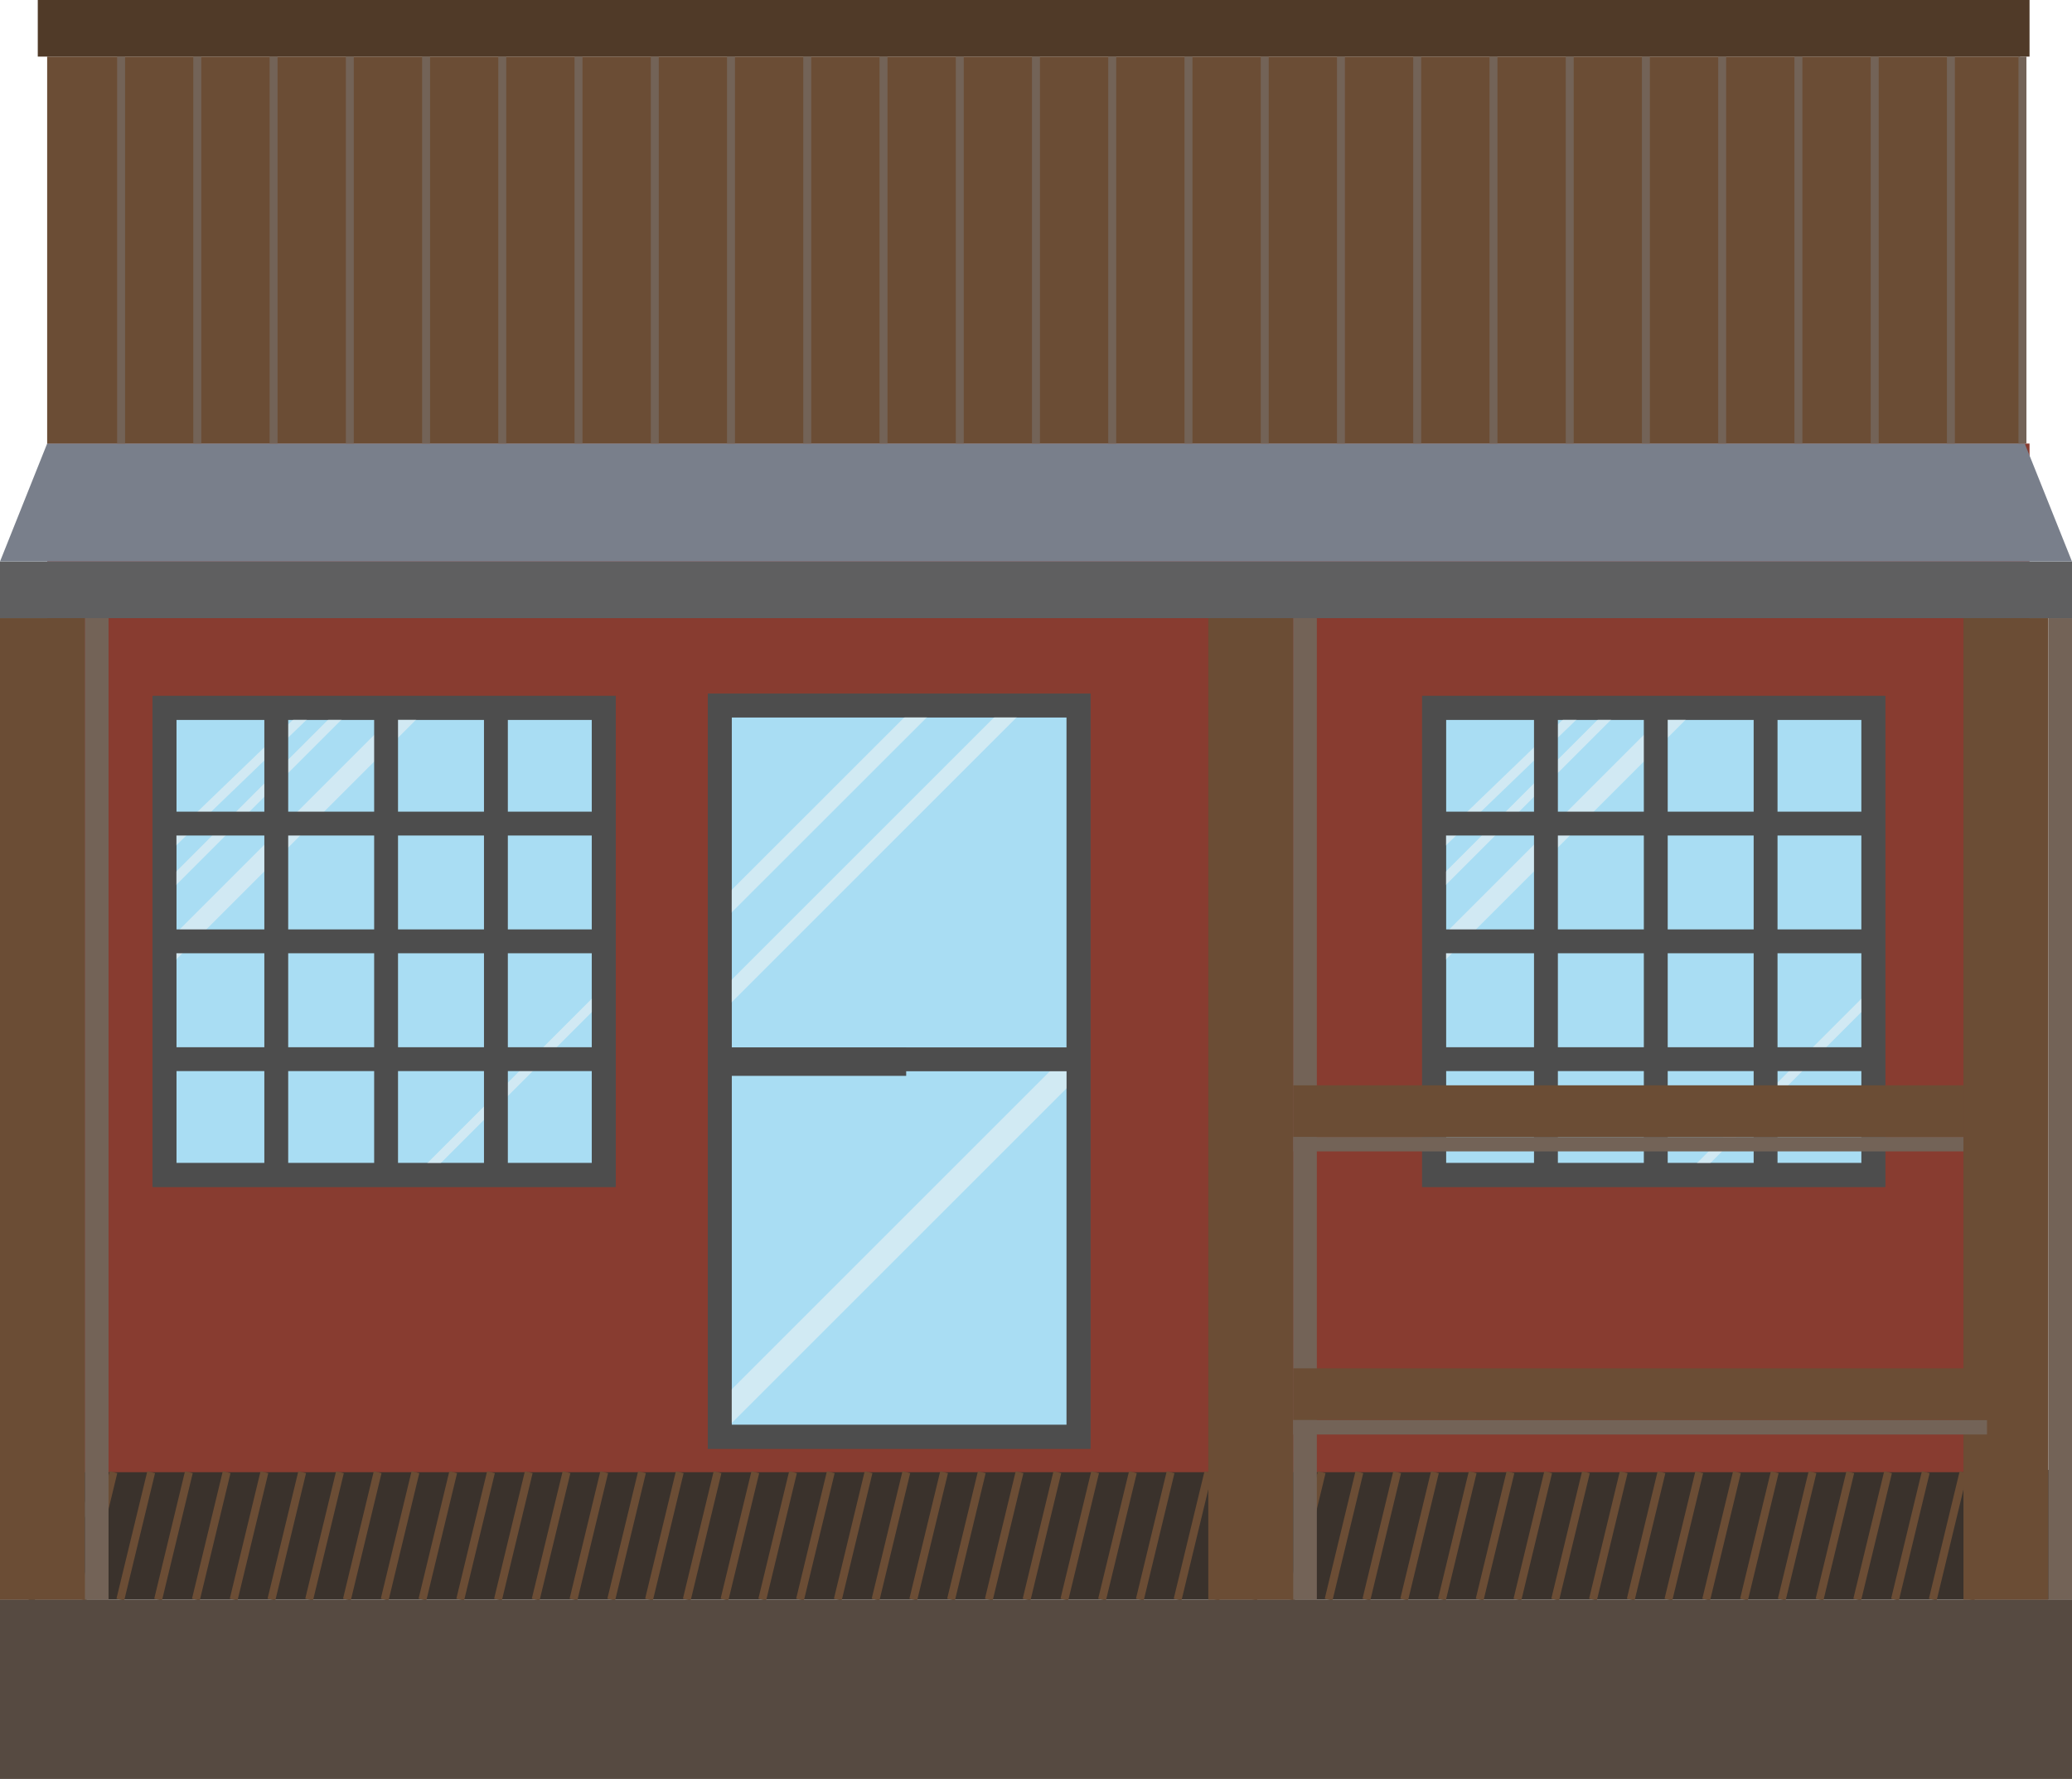 <svg xmlns="http://www.w3.org/2000/svg" width="260.55" height="223.75" viewBox="0 0 260.55 223.75">
  <title>market</title>
  <g id="Layer_2" data-name="Layer 2">
    <g id="Market">
      <g>
        <rect y="184.88" width="260.55" height="16.32" fill="#3a322c"/>
        <rect x="5.94" y="55.79" width="249.27" height="129.38" fill="#883c30"/>
        <rect x="90.51" y="88.73" width="45.11" height="91.99" fill="#a9ddf3" stroke="#4d4d4d" stroke-miterlimit="10" stroke-width="3"/>
        <line x1="3.75" y1="201.29" x2="13.35" y2="185.47" fill="none" stroke="#564a41" stroke-miterlimit="10"/>
        <line x1="10.39" y1="201.2" x2="14.26" y2="185.17" fill="none" stroke="#6b4d35" stroke-miterlimit="10"/>
        <line x1="19.01" y1="185.17" x2="15.13" y2="201.2" fill="none" stroke="#6b4d35" stroke-miterlimit="10"/>
        <line x1="19.88" y1="201.2" x2="23.75" y2="185.17" fill="none" stroke="#6b4d35" stroke-miterlimit="10"/>
        <line x1="24.63" y1="201.2" x2="28.5" y2="185.17" fill="none" stroke="#6b4d35" stroke-miterlimit="10"/>
        <line x1="29.38" y1="201.2" x2="33.25" y2="185.17" fill="none" stroke="#6b4d35" stroke-miterlimit="10"/>
        <line x1="34.13" y1="201.2" x2="38" y2="185.17" fill="none" stroke="#6b4d35" stroke-miterlimit="10"/>
        <line x1="38.87" y1="201.2" x2="42.75" y2="185.17" fill="none" stroke="#6b4d35" stroke-miterlimit="10"/>
        <line x1="43.62" y1="201.2" x2="47.49" y2="185.17" fill="none" stroke="#6b4d35" stroke-miterlimit="10"/>
        <line x1="48.37" y1="201.2" x2="52.24" y2="185.17" fill="none" stroke="#6b4d35" stroke-miterlimit="10"/>
        <line x1="53.12" y1="201.2" x2="56.99" y2="185.17" fill="none" stroke="#6b4d35" stroke-miterlimit="10"/>
        <line x1="57.87" y1="201.2" x2="61.74" y2="185.17" fill="none" stroke="#6b4d35" stroke-miterlimit="10"/>
        <line x1="62.62" y1="201.2" x2="66.49" y2="185.17" fill="none" stroke="#6b4d35" stroke-miterlimit="10"/>
        <line x1="67.36" y1="201.2" x2="71.24" y2="185.17" fill="none" stroke="#6b4d35" stroke-miterlimit="10"/>
        <line x1="72.11" y1="201.2" x2="75.98" y2="185.17" fill="none" stroke="#6b4d35" stroke-miterlimit="10"/>
        <line x1="76.86" y1="201.2" x2="80.73" y2="185.17" fill="none" stroke="#6b4d35" stroke-miterlimit="10"/>
        <line x1="81.61" y1="201.2" x2="85.48" y2="185.17" fill="none" stroke="#6b4d35" stroke-miterlimit="10"/>
        <line x1="86.36" y1="201.2" x2="90.23" y2="185.17" fill="none" stroke="#6b4d35" stroke-miterlimit="10"/>
        <line x1="91.1" y1="201.2" x2="94.98" y2="185.17" fill="none" stroke="#6b4d35" stroke-miterlimit="10"/>
        <line x1="95.85" y1="201.2" x2="99.72" y2="185.17" fill="none" stroke="#6b4d35" stroke-miterlimit="10"/>
        <line x1="100.6" y1="201.2" x2="104.47" y2="185.17" fill="none" stroke="#6b4d35" stroke-miterlimit="10"/>
        <line x1="105.35" y1="201.2" x2="109.22" y2="185.17" fill="none" stroke="#6b4d35" stroke-miterlimit="10"/>
        <line x1="110.1" y1="201.2" x2="113.97" y2="185.17" fill="none" stroke="#6b4d35" stroke-miterlimit="10"/>
        <line x1="114.84" y1="201.2" x2="118.72" y2="185.17" fill="none" stroke="#6b4d35" stroke-miterlimit="10"/>
        <line x1="119.59" y1="201.2" x2="123.46" y2="185.17" fill="none" stroke="#6b4d35" stroke-miterlimit="10"/>
        <line x1="124.34" y1="201.2" x2="128.21" y2="185.17" fill="none" stroke="#6b4d35" stroke-miterlimit="10"/>
        <line x1="129.09" y1="201.2" x2="132.96" y2="185.17" fill="none" stroke="#6b4d35" stroke-miterlimit="10"/>
        <line x1="133.84" y1="201.2" x2="137.71" y2="185.17" fill="none" stroke="#6b4d35" stroke-miterlimit="10"/>
        <line x1="138.58" y1="201.2" x2="142.46" y2="185.17" fill="none" stroke="#6b4d35" stroke-miterlimit="10"/>
        <line x1="143.33" y1="201.2" x2="147.2" y2="185.17" fill="none" stroke="#6b4d35" stroke-miterlimit="10"/>
        <line x1="148.08" y1="201.2" x2="151.95" y2="185.17" fill="none" stroke="#6b4d35" stroke-miterlimit="10"/>
        <line x1="152.83" y1="201.2" x2="156.7" y2="185.17" fill="none" stroke="#6b4d35" stroke-miterlimit="10"/>
        <line x1="157.58" y1="201.2" x2="161.45" y2="185.17" fill="none" stroke="#6b4d35" stroke-miterlimit="10"/>
        <line x1="162.32" y1="201.2" x2="166.2" y2="185.17" fill="none" stroke="#6b4d35" stroke-miterlimit="10"/>
        <line x1="167.07" y1="201.2" x2="170.94" y2="185.17" fill="none" stroke="#6b4d35" stroke-miterlimit="10"/>
        <line x1="171.82" y1="201.2" x2="175.69" y2="185.17" fill="none" stroke="#6b4d35" stroke-miterlimit="10"/>
        <line x1="176.57" y1="201.2" x2="180.44" y2="185.17" fill="none" stroke="#6b4d35" stroke-miterlimit="10"/>
        <line x1="181.32" y1="201.2" x2="185.19" y2="185.17" fill="none" stroke="#6b4d35" stroke-miterlimit="10"/>
        <line x1="186.06" y1="201.2" x2="189.94" y2="185.17" fill="none" stroke="#6b4d35" stroke-miterlimit="10"/>
        <line x1="190.81" y1="201.2" x2="194.68" y2="185.17" fill="none" stroke="#6b4d35" stroke-miterlimit="10"/>
        <line x1="195.56" y1="201.2" x2="199.43" y2="185.17" fill="none" stroke="#6b4d35" stroke-miterlimit="10"/>
        <line x1="200.31" y1="201.2" x2="204.18" y2="185.17" fill="none" stroke="#6b4d35" stroke-miterlimit="10"/>
        <line x1="205.06" y1="201.2" x2="208.93" y2="185.17" fill="none" stroke="#6b4d35" stroke-miterlimit="10"/>
        <line x1="209.8" y1="201.2" x2="213.68" y2="185.17" fill="none" stroke="#6b4d35" stroke-miterlimit="10"/>
        <line x1="214.55" y1="201.2" x2="218.42" y2="185.17" fill="none" stroke="#6b4d35" stroke-miterlimit="10"/>
        <line x1="219.3" y1="201.2" x2="223.17" y2="185.17" fill="none" stroke="#6b4d35" stroke-miterlimit="10"/>
        <line x1="224.05" y1="201.2" x2="227.92" y2="185.17" fill="none" stroke="#6b4d35" stroke-miterlimit="10"/>
        <line x1="228.8" y1="201.2" x2="232.67" y2="185.17" fill="none" stroke="#6b4d35" stroke-miterlimit="10"/>
        <line x1="233.54" y1="201.2" x2="237.42" y2="185.17" fill="none" stroke="#6b4d35" stroke-miterlimit="10"/>
        <line x1="238.29" y1="201.2" x2="242.16" y2="185.17" fill="none" stroke="#6b4d35" stroke-miterlimit="10"/>
        <line x1="243.04" y1="201.2" x2="246.91" y2="185.17" fill="none" stroke="#6b4d35" stroke-miterlimit="10"/>
        <line x1="247.79" y1="201.2" x2="251.66" y2="185.17" fill="none" stroke="#6b4d35" stroke-miterlimit="10"/>
        <line x1="91.1" y1="114.25" x2="116.33" y2="89.03" fill="none" stroke="#eaf1f3" stroke-miterlimit="10" stroke-width="2" opacity="0.62"/>
        <line x1="90.51" y1="178.37" x2="135.72" y2="133.16" fill="none" stroke="#eaf1f3" stroke-miterlimit="10" stroke-width="3" opacity="0.62"/>
        <line x1="90.51" y1="126.14" x2="127.92" y2="88.73" fill="none" stroke="#eaf1f3" stroke-miterlimit="10" stroke-width="2" opacity="0.62"/>
        <rect x="90.51" y="88.73" width="45.11" height="91.99" fill="none" stroke="#4d4d4d" stroke-miterlimit="10" stroke-width="3"/>
        <line x1="90.81" y1="133.24" x2="135.91" y2="133.24" fill="#a9ddf3" stroke="#4d4d4d" stroke-miterlimit="10" stroke-width="3"/>
        <rect x="91.4" y="131.76" width="22.55" height="3.56" fill="#4d4d4d"/>
        <g>
          <rect x="180.33" y="89.03" width="55.24" height="58.76" fill="#a9ddf3" stroke="#4d4d4d" stroke-miterlimit="10" stroke-width="3"/>
          <g opacity="0.62">
            <rect x="176.72" y="97.38" width="25.8" height="1.19" transform="translate(-14.91 158.98) rotate(-43.93)" fill="#eaf1f3"/>
          </g>
          <g opacity="0.62">
            <rect x="175.62" y="99.95" width="32.21" height="1.19" transform="translate(-14.94 165.02) rotate(-45)" fill="#eaf1f3"/>
          </g>
          <g opacity="0.62">
            <rect x="208.26" y="135.56" width="32.21" height="1.19" transform="translate(-30.56 198.53) rotate(-45)" fill="#eaf1f3"/>
          </g>
          <g opacity="0.62">
            <rect x="173.83" y="103.59" width="44.41" height="2.37" transform="translate(-16.67 169.31) rotate(-45)" fill="#eaf1f3"/>
          </g>
          <g>
            <line x1="208.21" y1="89.03" x2="208.21" y2="147.78" fill="#a9ddf3" stroke="#4d4d4d" stroke-miterlimit="10" stroke-width="3"/>
            <line x1="194.4" y1="89.03" x2="194.4" y2="147.78" fill="#a9ddf3" stroke="#4d4d4d" stroke-miterlimit="10" stroke-width="3"/>
            <line x1="222.02" y1="89.03" x2="222.02" y2="147.78" fill="#a9ddf3" stroke="#4d4d4d" stroke-miterlimit="10" stroke-width="3"/>
            <line x1="180.84" y1="103.59" x2="236.08" y2="103.59" fill="#a9ddf3" stroke="#4d4d4d" stroke-miterlimit="10" stroke-width="3"/>
            <line x1="179.83" y1="118.4" x2="235.07" y2="118.4" fill="#a9ddf3" stroke="#4d4d4d" stroke-miterlimit="10" stroke-width="3"/>
            <line x1="179.83" y1="133.22" x2="235.07" y2="133.22" fill="#a9ddf3" stroke="#4d4d4d" stroke-miterlimit="10" stroke-width="3"/>
            <rect x="180.33" y="89.03" width="55.24" height="58.76" fill="none" stroke="#4d4d4d" stroke-miterlimit="10" stroke-width="3"/>
          </g>
        </g>
        <rect y="201.2" width="260.55" height="22.55" fill="#564a41"/>
        <rect x="5.93" y="7.12" width="248.09" height="48.67" fill="#6b4d35"/>
        <rect y="70.63" width="260.55" height="7.12" fill="#5f5f60"/>
        <rect x="4.75" width="250.46" height="7.12" fill="#503a28"/>
        <polygon points="260.55 70.63 0 70.63 5.93 55.79 254.61 55.79 260.55 70.63" fill="#797f8b"/>
        <line x1="15.23" y1="7.12" x2="15.23" y2="55.79" fill="none" stroke="#736357" stroke-miterlimit="10"/>
        <line x1="24.81" y1="7.12" x2="24.81" y2="55.79" fill="none" stroke="#736357" stroke-miterlimit="10"/>
        <line x1="34.4" y1="7.12" x2="34.4" y2="55.79" fill="none" stroke="#736357" stroke-miterlimit="10"/>
        <line x1="43.99" y1="7.12" x2="43.99" y2="55.79" fill="none" stroke="#736357" stroke-miterlimit="10"/>
        <line x1="53.58" y1="7.12" x2="53.58" y2="55.79" fill="none" stroke="#736357" stroke-miterlimit="10"/>
        <line x1="63.16" y1="7.12" x2="63.16" y2="55.79" fill="none" stroke="#736357" stroke-miterlimit="10"/>
        <line x1="72.75" y1="7.12" x2="72.75" y2="55.79" fill="none" stroke="#736357" stroke-miterlimit="10"/>
        <line x1="82.34" y1="7.12" x2="82.34" y2="55.79" fill="none" stroke="#736357" stroke-miterlimit="10"/>
        <line x1="91.92" y1="7.12" x2="91.92" y2="55.79" fill="none" stroke="#736357" stroke-miterlimit="10"/>
        <line x1="101.51" y1="7.12" x2="101.51" y2="55.79" fill="none" stroke="#736357" stroke-miterlimit="10"/>
        <line x1="111.1" y1="7.12" x2="111.1" y2="55.79" fill="none" stroke="#736357" stroke-miterlimit="10"/>
        <line x1="120.69" y1="7.12" x2="120.69" y2="55.79" fill="none" stroke="#736357" stroke-miterlimit="10"/>
        <line x1="130.27" y1="7.12" x2="130.27" y2="55.79" fill="none" stroke="#736357" stroke-miterlimit="10"/>
        <line x1="139.86" y1="7.12" x2="139.86" y2="55.79" fill="none" stroke="#736357" stroke-miterlimit="10"/>
        <line x1="149.45" y1="7.12" x2="149.45" y2="55.79" fill="none" stroke="#736357" stroke-miterlimit="10"/>
        <line x1="159.04" y1="7.12" x2="159.04" y2="55.79" fill="none" stroke="#736357" stroke-miterlimit="10"/>
        <line x1="168.62" y1="7.12" x2="168.62" y2="55.79" fill="none" stroke="#736357" stroke-miterlimit="10"/>
        <line x1="178.21" y1="7.12" x2="178.21" y2="55.79" fill="none" stroke="#736357" stroke-miterlimit="10"/>
        <line x1="187.8" y1="7.12" x2="187.8" y2="55.79" fill="none" stroke="#736357" stroke-miterlimit="10"/>
        <line x1="197.39" y1="7.12" x2="197.39" y2="55.79" fill="none" stroke="#736357" stroke-miterlimit="10"/>
        <line x1="206.97" y1="7.12" x2="206.97" y2="55.79" fill="none" stroke="#736357" stroke-miterlimit="10"/>
        <line x1="216.56" y1="7.12" x2="216.56" y2="55.79" fill="none" stroke="#736357" stroke-miterlimit="10"/>
        <line x1="226.15" y1="7.12" x2="226.15" y2="55.79" fill="none" stroke="#736357" stroke-miterlimit="10"/>
        <line x1="235.74" y1="7.12" x2="235.74" y2="55.79" fill="none" stroke="#736357" stroke-miterlimit="10"/>
        <line x1="245.32" y1="7.12" x2="245.32" y2="55.79" fill="none" stroke="#736357" stroke-miterlimit="10"/>
        <line x1="254.32" y1="7.12" x2="254.32" y2="55.79" fill="none" stroke="#736357" stroke-miterlimit="10"/>
        <rect y="77.75" width="10.68" height="123.45" fill="#6b4d35"/>
        <rect x="10.68" y="77.75" width="2.97" height="123.45" fill="#736357"/>
        <rect x="151.94" y="77.75" width="10.68" height="123.45" fill="#6b4d35"/>
        <rect x="162.62" y="77.75" width="2.97" height="123.45" fill="#736357"/>
        <g>
          <rect x="246.9" y="77.75" width="10.68" height="123.45" fill="#6b4d35"/>
          <rect x="257.58" y="77.75" width="2.97" height="123.45" fill="#736357"/>
        </g>
        <g>
          <rect x="201.51" y="97.62" width="6.5" height="84.28" transform="translate(344.52 -65) rotate(90)" fill="#6b4d35"/>
          <rect x="203.86" y="101.77" width="1.81" height="84.28" transform="translate(348.67 -60.85) rotate(90)" fill="#736357"/>
        </g>
        <g>
          <rect x="202.99" y="131.74" width="6.5" height="87.25" transform="translate(381.61 -30.88) rotate(90)" fill="#6b4d35"/>
          <rect x="205.34" y="135.9" width="1.81" height="87.25" transform="translate(385.76 -26.72) rotate(90)" fill="#736357"/>
        </g>
        <g>
          <rect x="20.68" y="89.03" width="55.24" height="58.76" fill="#a9ddf3" stroke="#4d4d4d" stroke-miterlimit="10" stroke-width="3"/>
          <g opacity="0.62">
            <rect x="17.07" y="97.38" width="25.8" height="1.19" transform="translate(-59.59 48.21) rotate(-43.93)" fill="#eaf1f3"/>
          </g>
          <g opacity="0.62">
            <rect x="15.96" y="99.95" width="32.21" height="1.19" transform="translate(-61.7 52.13) rotate(-45)" fill="#eaf1f3"/>
          </g>
          <g opacity="0.62">
            <rect x="48.61" y="135.56" width="32.21" height="1.19" transform="translate(-77.32 85.64) rotate(-45)" fill="#eaf1f3"/>
          </g>
          <g opacity="0.62">
            <rect x="14.18" y="103.59" width="44.41" height="2.37" transform="translate(-63.43 56.42) rotate(-45)" fill="#eaf1f3"/>
          </g>
          <g>
            <line x1="48.55" y1="89.03" x2="48.55" y2="147.78" fill="#a9ddf3" stroke="#4d4d4d" stroke-miterlimit="10" stroke-width="3"/>
            <line x1="34.74" y1="89.03" x2="34.74" y2="147.78" fill="#a9ddf3" stroke="#4d4d4d" stroke-miterlimit="10" stroke-width="3"/>
            <line x1="62.36" y1="89.03" x2="62.36" y2="147.78" fill="#a9ddf3" stroke="#4d4d4d" stroke-miterlimit="10" stroke-width="3"/>
            <line x1="21.18" y1="103.59" x2="76.43" y2="103.59" fill="#a9ddf3" stroke="#4d4d4d" stroke-miterlimit="10" stroke-width="3"/>
            <line x1="20.18" y1="118.4" x2="75.42" y2="118.4" fill="#a9ddf3" stroke="#4d4d4d" stroke-miterlimit="10" stroke-width="3"/>
            <line x1="20.18" y1="133.22" x2="75.42" y2="133.22" fill="#a9ddf3" stroke="#4d4d4d" stroke-miterlimit="10" stroke-width="3"/>
            <rect x="20.68" y="89.03" width="55.24" height="58.76" fill="none" stroke="#4d4d4d" stroke-miterlimit="10" stroke-width="3"/>
          </g>
        </g>
      </g>
    </g>
  </g>
</svg>
